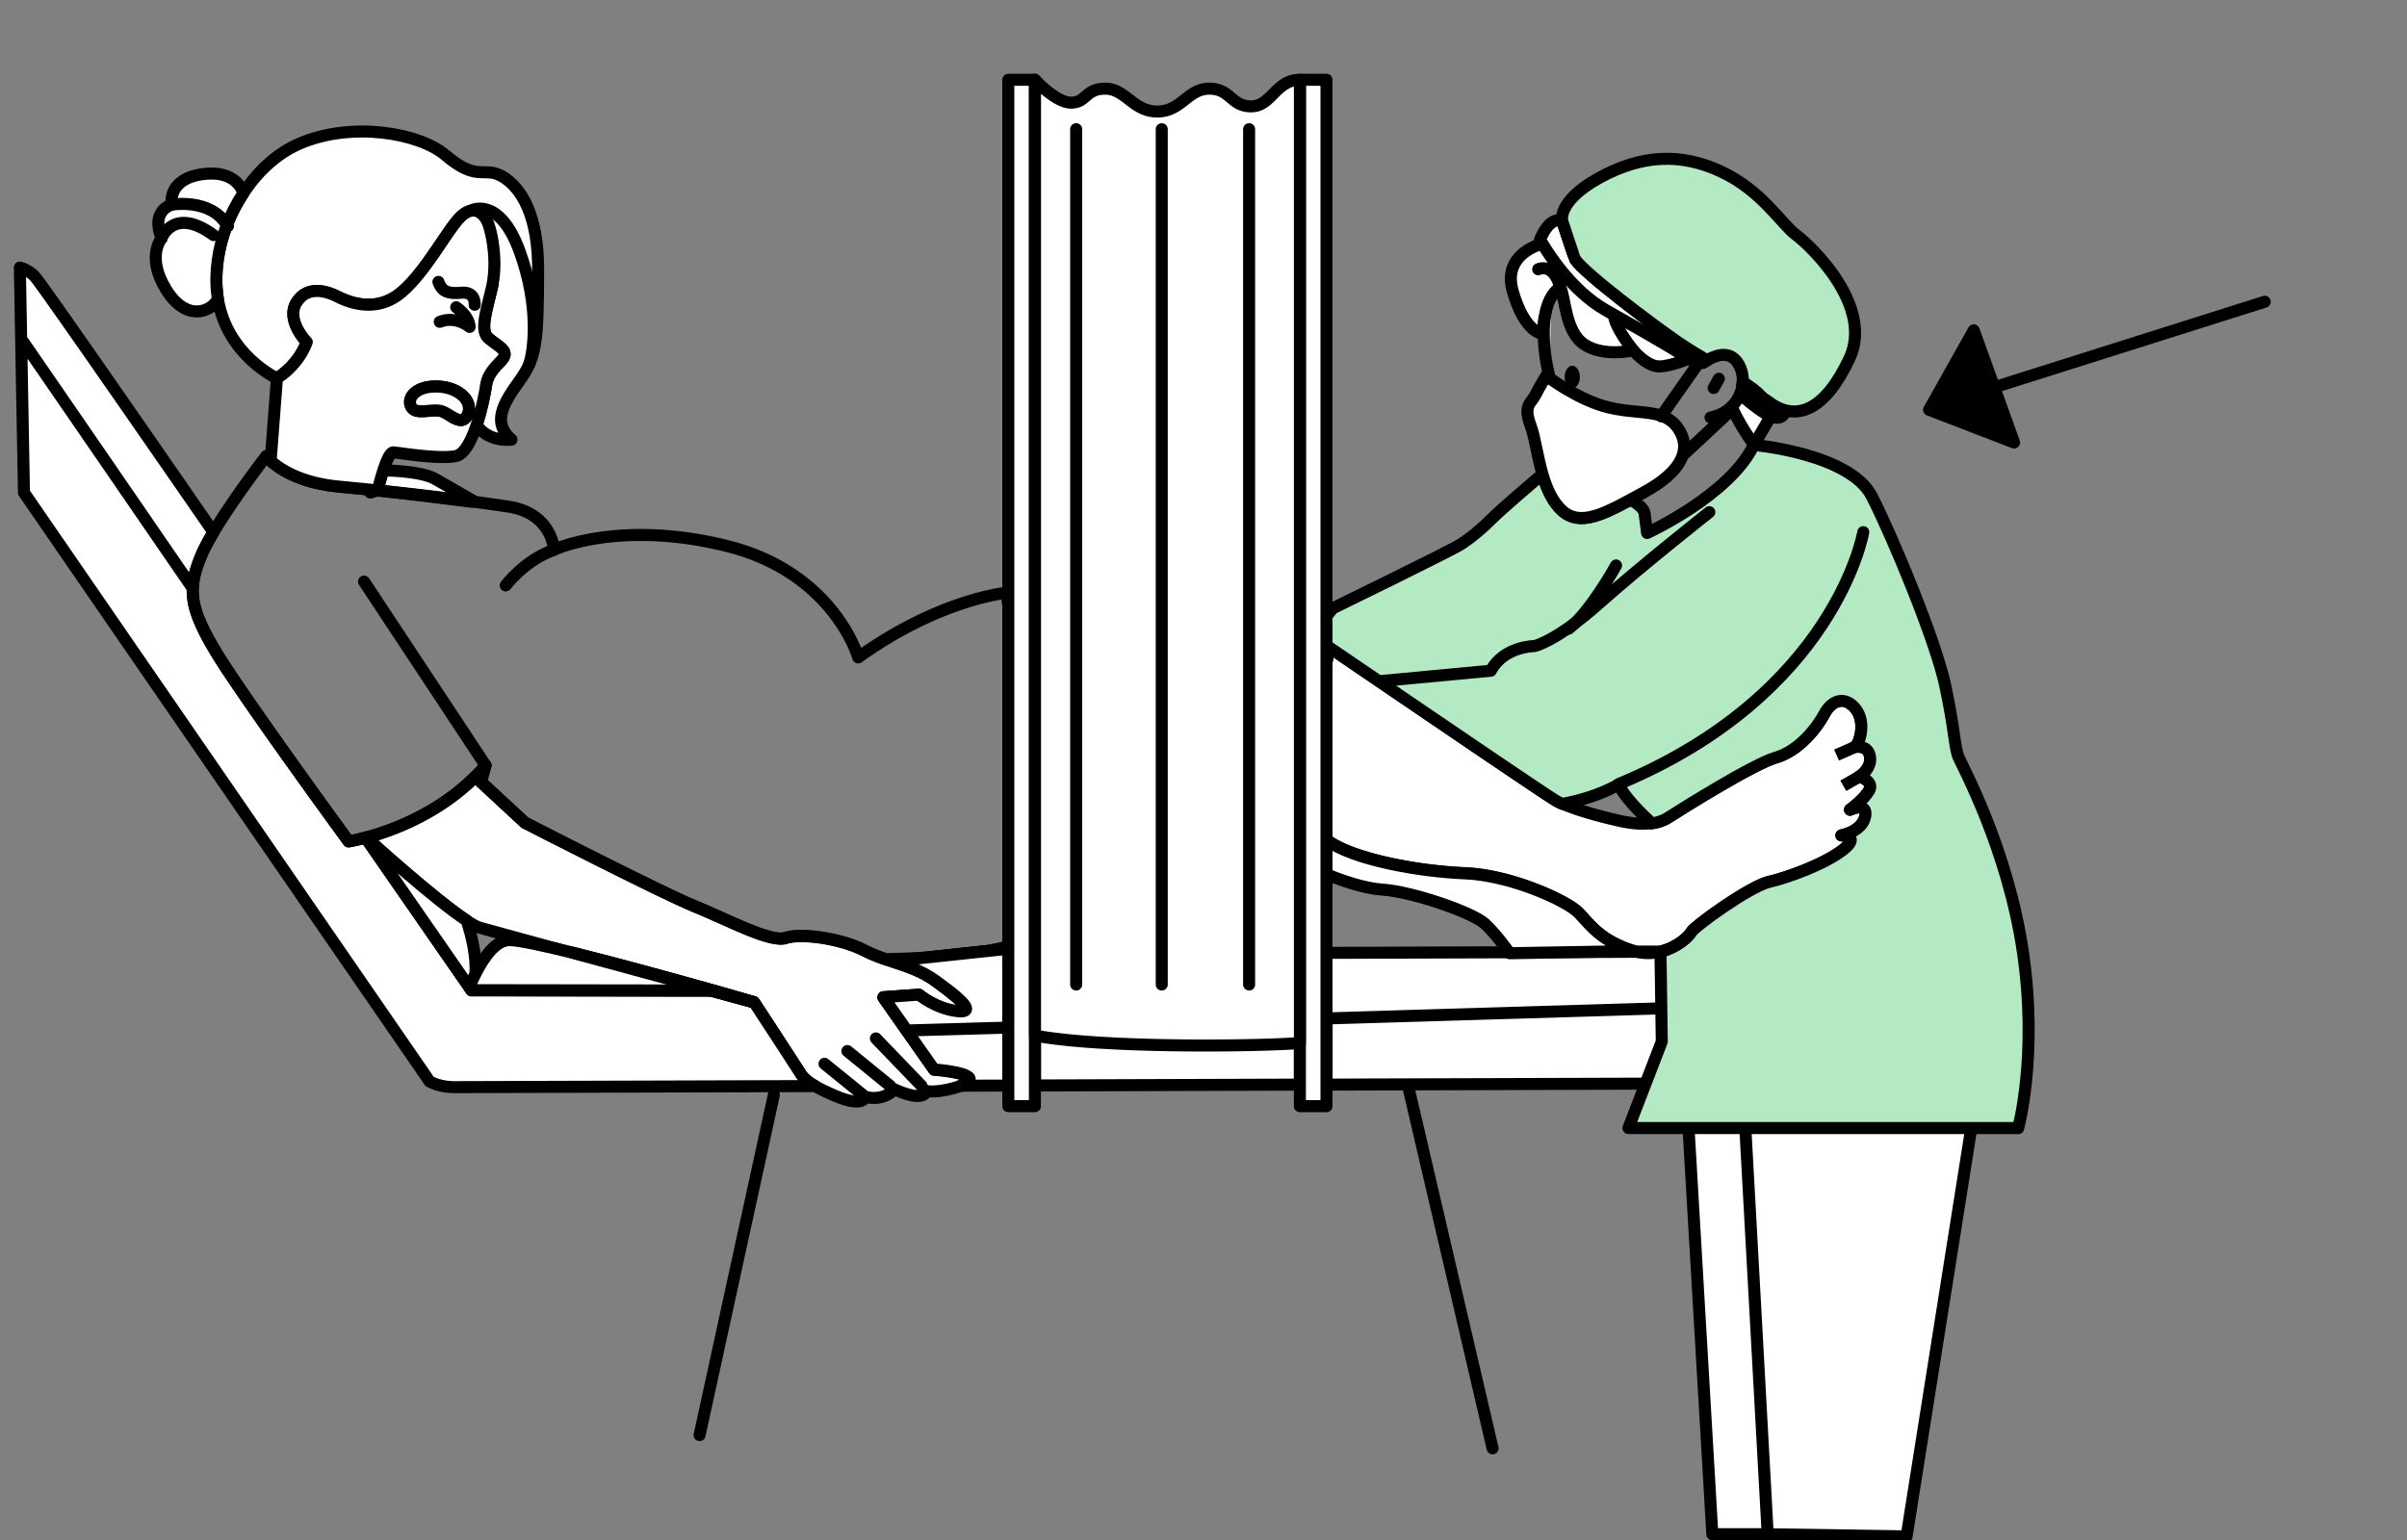 <svg xmlns="http://www.w3.org/2000/svg" id="Calque_1" data-name="Calque 1" viewBox="0 0 200 128"><rect x="0" y="0" width="200" height="128" fill="#808080" stroke="none"/><defs><style>.cls-1{fill:#b4eac3}.cls-1,.cls-2,.cls-3,.cls-4{stroke:#000}.cls-1,.cls-2,.cls-3{stroke-linecap:round;stroke-linejoin:round}.cls-2{fill:#fff}.cls-3,.cls-4{fill:none}.cls-4{stroke-miterlimit:10}</style></defs><path d="m140.31 93.92 1.97 33.6h4.6l-2.16-39.23 2.16 39.23 11.54.18 7.79-49.18-25.9 15.4zM31.35 40.77l-.58.17-.22-.26c.26.03.53.06.8.08Z" class="cls-2"/><path d="m39.33 41.63-.16.07c-2.38-.31-5.13-.64-7.83-.93h.03s.19-.85.46-1.67c.53 0 3.2.07 4.33.71 1.26.71 3.16 1.82 3.16 1.82ZM43.13 31.7c-1.42 1.95-2.21 3.48-.63 4.84 0 0-1.86.28-2.9-1.21.42-1.26.69-2.64.79-3.31.21-1.37 1.42-1.95 1.53-2.48.1-.53-.58-.79-1.32-1.42-.74-.63-.21-2.16.27-4.21.47-2.06.05-4.27-.27-5.22-.31-.95-1.2-1.75-2.31-.68-1.12 1.06-3.06 4.89-5.17 6.47-2.1 1.58-4.37.53-5.1.16-.74-.37-2.43-1-3.37.48-.95 1.47.84 3.31.84 3.31-.74 2.01-2.48 3.01-2.48 3.01s-4.15-1.9-4.91-6.62c-.01-.09-.03-.18-.04-.28-.24-1.89.06-3.9.77-5.77l.08.03-.06-.09c.36-.93.82-1.83 1.37-2.65h0c1.19-1.83 2.8-3.31 4.64-4.11 4.37-1.9 10-.89 12.16.95 2.16 1.84 2.9 1.28 3.95 1.47 1.05.2 3.74 1.79 3.74 7.96s-.16 7.42-1.58 9.37Z" class="cls-2"/><path d="m18.91 18.8-.08-.03s.01-.04.02-.06l.06.09ZM79.85 90.24c-.86.34-2.26.58-2.86.44 0 0-.14 1.02-2.67-.14 0 0-.81 1.02-2.42.63 0 0-.14.91-2.46-.07-.75-.32-1.3-.59-1.71-.82-.85-.49-1.09-.83-1.28-1.14-.28-.46-3.79-5.83-3.79-5.83h-.08c-.33-.1-1.58-.46-3.31-.95-3.17-.9-7.97-2.22-11.69-3.14h-.01c-3.81-1.04-7.02-1.92-7.67-2.1-.26-.07-.64-.28-1.1-.58-2.55-1.67-7.6-6.22-8.36-6.91 1.05-.29 2.56-.78 4.2-1.61 1.59-.8 3.31-1.92 4.85-3.45l.49.46 3.63 3.36s11.27 5.79 14.11 6.95c2.84 1.16 6.32 3.05 7.58 2.63 1.26-.42 4.55.03 6.53 1.05.59.3 1.18.53 1.77.73l.54.18c1.22.4 2.43.78 3.59 1.62.4.29.79.58 1.14.85 1.31 1.02 2.06 1.84.65 1.68-1.79-.21-3.16-1.37-3.16-1.37l-2.95.21 1.94 2.77 2.27 3.23s2.7.18 2.95.74c.09.2-.23.42-.72.61Z" class="cls-2"/><path d="M62.58 83.28c-.34-.09-1.65-.45-3.48-.95h.16c1.73.49 2.98.85 3.31.95ZM83.78 82.38v7.85c-1.32 0-2.63 0-3.94.01.49-.19.81-.41.72-.61-.25-.55-2.95-.74-2.95-.74l-2.27-3.23-1.94-2.77 2.95-.21s1.37 1.16 3.16 1.37c1.41.17.66-.65-.65-1.68h4.92ZM108.01 82.41v7.74c-7.08.02-14.61.04-22.01.07v-7.84l22.01.03ZM144.4 90.05c-.23 0-3.06 0-7.66.02-6.26.02-15.79.05-26.51.08v-7.73c11.44.02 21.56.03 27.8.04h6.62c1.94.21 1.16 7.58-.25 7.58Z" class="cls-2"/><path d="m15.64 48.34.38.55c.03-.87.29-1.73.72-2.76.23-.54.58-1.2 1-1.89-1.88-2.73-13.07-18.92-14.66-21.02a2.62 2.62 0 0 0-1.43-.98l.34 18.7C14.69 59.4 35.7 89.89 35.7 89.89s.79.47 2.05.47c.44 0 13.32-.04 29.98-.09-.85-.49-1.09-.83-1.28-1.14-.28-.46-3.79-5.83-3.79-5.83h-.08c-.34-.09-1.65-.45-3.48-.95-10.98-.02-18.81-.03-19.81-.03h-.11l-.18-.26-8.62-12.44c-.88.24-1.42.32-1.42.32l-.98-1.35c-2.37-3.26-8.32-11.52-10.08-14.45-.81-1.36-1.34-2.43-1.63-3.38a5.7 5.7 0 0 1-.26-1.87l-.38-.55S7.4 36.35 1.94 28.43" class="cls-2"/><path d="M83.78 50.44v28.21c-.57.16-1.22.3-1.9.42-1.63.17-3.28.35-4.78.51-1.46.09-2.75.13-3.5.14-.59-.2-1.18-.43-1.77-.73-1.98-1.02-5.27-1.47-6.53-1.05-1.26.42-4.74-1.47-7.58-2.63s-14.11-6.95-14.11-6.95L39.98 65l.37-1.38c-.28.32-.57.63-.86.92-1.54 1.53-3.25 2.65-4.85 3.45-1.64.83-3.15 1.33-4.2 1.61-.02 0-.03 0-.05.01-.88.24-1.42.32-1.42.32l-.98-1.35c-2.37-3.26-8.32-11.52-10.08-14.45-.81-1.36-1.34-2.43-1.63-3.38a5.7 5.7 0 0 1-.26-1.87c.03-.87.29-1.73.72-2.76.23-.54.58-1.2 1-1.89 1.67-2.81 4.38-6.32 4.38-6.32s.12.17.4.41h0c.71.64 2.42 1.81 5.6 2.11.79.08 1.61.16 2.44.24l.8.08c2.7.29 5.45.61 7.83.93 1.12.15 2.15.29 3.06.43 3.62.55 3.79 3.58 3.79 3.58s5.37-2.53 14.32-.32 10.95 9.27 10.95 9.27c6.74-4.85 12.32-5.37 12.32-5.37s.06.42.16 1.15Z" class="cls-3"/><path d="M81.88 79.07c-1.53.26-3.25.42-4.78.51 1.51-.16 3.15-.34 4.78-.51ZM39.51 80.92c-.02.49-.1.95-.23 1.39h-.11l-.18-.26-8.62-12.44s.03 0 .05-.01c.76.69 5.81 5.24 8.36 6.91.5 1.55.8 3.07.73 4.41Z" class="cls-2"/><path d="M62.58 83.28c-.34-.09-1.65-.45-3.48-.95-10.98-.02-18.81-.03-19.81-.03h-.11l-.18-.26c.16-.37.33-.76.52-1.13.74-1.46 1.71-2.77 2.82-2.77.73 0 2.74.43 5.22 1.04h.01c3.72.92 8.52 2.25 11.69 3.14 1.73.49 2.98.85 3.31.95Z" class="cls-2"/><path d="M62.58 83.28c-.34-.09-1.65-.45-3.48-.95-3.07-.84-7.62-2.08-11.53-3.14 3.72.92 8.52 2.25 11.69 3.14 1.73.49 2.98.85 3.31.95ZM30.25 48.34l10.09 15.27M42.02 48.66s1.58-2.11 4-2.95M20.22 16.06c-.55.82-1.01 1.72-1.37 2.65l.06.09-.08-.03c-.71 1.87-1.01 3.88-.77 5.77.01.1.03.19.04.28-.01.03-.03.06-.04.09-.52 1-2.58 1.89-4.26-.85-1.69-2.74-.37-4.26-.37-4.26-.95-2.32.84-2.79.84-2.79s-.42-2.11 2.53-2.53c2.82-.4 3.37 1.41 3.42 1.57h0Z" class="cls-2"/><path d="M13.42 19.8s1-2.69 4.32-.26M14.27 17.01s3.23-.56 4.58 1.7l.06.09-.08-.03M39.18 17.48s2.32-1.21 4 3.42c1.69 4.63 1.16 8.32.79 9.37M27.06 29.17s-.68 0-1.58-.74M25.85 25.96s.9.42.9 1.16M83.78 78.86v6.55c-3.23.09-6.11.18-8.43.24l-1.94-2.77 2.95-.21s1.37 1.16 3.16 1.37c1.41.17.66-.65-.65-1.68-.35-.27-.74-.56-1.14-.85-1.16-.84-2.37-1.22-3.59-1.62.88-.09 1.88-.2 2.96-.32 1.51-.16 3.15-.34 4.78-.51.64-.07 1.28-.14 1.9-.2ZM108.01 79.05v5.66c-7.67.23-15.45.45-22.01.64v-6.72c1.29-.14 2.47-.26 3.42-.36 1.21-.12 2.05-.21 2.32-.23.45-.03 2.37.06 4.79.21 2.23.14 4.89.32 7.27.49 1.62.12 3.1.22 4.21.3ZM145.66 80.47c0 .73-.48 1.44-1.02 2.01-.63.65-1.34 1.1-1.51 1.15-.05.02-1.94.08-5.09.18-6.03.19-16.67.51-27.82.84V79.2c1.13 0 8.02-.03 15.16-.05 1.93 0 3.88-.01 5.74-.02h.02c1.73 0 3.38-.01 4.86-.02h1.97c2.35 0 4.02-.01 4.52-.01 2.42 0 3.16-.21 3.16 1.37ZM76.57 90.25l-3.79-3.94M73.97 90.26l-3.56-2.9M71.9 91.17l-3.39-2.75" class="cls-2"/><path d="M153.72 67.3c.07-.03 1.49-.68 1.26.55-.24 1.26-1.98 1.58-1.98 1.58s1.66 0 .16 1.18-4.5 2.29-6.16 2.68c-1.66.4-6.24 3.71-6.48 4.19-.16.32-1.13 1.27-2.55 1.6-.02 0-.04.01-.06.01h0H136h0c-.15-.03-.3-.07-.45-.12a9.84 9.84 0 0 1-.97-.37c-1.93-.85-2.63-1.97-3.46-2.79-.95-.95-5.53-3.08-9.4-3.24-3.76-.15-9.31-1.13-11.5-2.77V57.83c-.12-.15-.23-.29-.34-.43.12-.91.24-1.72.34-2.34.12-.8.21-1.29.21-1.29s1.74 1.19 4.17 2.84c5.28 3.6 13.8 9.39 14.63 9.88.17.1.36.2.58.3 1.36.61 3.56 1.17 4.79 1.44.89.2 1.81.3 2.65.18.5-.07.97-.23 1.38-.49 1.11-.71 7.03-4.42 8.93-4.98 1.9-.55 3.4-2.45 4.03-3.63s1.74-1.5 2.61-.4c.87 1.11.32 2.92-.08 3.16 0 0 1.11-.24 1.26.79.16 1.03-.87 1.66-.87 1.66s1.26.39.79 1.18c-.46.76-1.51 1.53-1.58 1.58ZM137.91 79.11c-.57.13-1.22.16-1.91 0h1.91Z" class="cls-2"/><path d="m134.58 78.62-.06.45-3.38.06h-.02l-5.68.1s-.02-.03-.06-.08c-.23-.32-1.11-1.55-2-2.37-1.03-.95-6.08-2.69-8.53-2.84-1.46-.09-3.35-.75-4.63-1.27v-2.85c2.2 1.65 7.75 2.62 11.5 2.77 3.87.16 8.45 2.29 9.4 3.24.82.82 1.53 1.94 3.46 2.79Z" class="cls-2"/><path d="M167.7 93.76h-32.39l1.42-3.69 1.35-3.5-.04-2.76-.02-1.35-.05-3.35h0c1.42-.35 2.39-1.3 2.55-1.62.24-.47 4.82-3.79 6.48-4.19 1.66-.39 4.66-1.5 6.16-2.68 1.5-1.18-.16-1.18-.16-1.18s1.74-.32 1.98-1.58c.23-1.23-1.19-.59-1.26-.55.07-.05 1.12-.81 1.58-1.58.47-.79-.79-1.18-.79-1.18s1.03-.63.87-1.66c-.16-1.03-1.26-.79-1.26-.79.39-.24.95-2.05.08-3.16-.87-1.11-1.97-.79-2.61.4s-2.13 3.08-4.03 3.63c-1.9.55-7.82 4.27-8.93 4.98-.41.27-.88.42-1.38.49-.88-.81-2.44-2.36-2.73-3.26 0 0-1.7 1.09-4.71 1.64-.22-.1-.42-.2-.58-.3-.83-.49-9.35-6.28-14.63-9.88-2.43-1.65-4.17-2.84-4.17-2.84l-.21 1.29v-3.87l.52-.66s9.72-4.74 10.59-5.29c.87-.55 1.82-1.34 2.68-2.21.7-.7 3.22-2.86 4.15-3.65.3 1.03.71 2.03 1.38 2.78 1.44 1.62 3.32.76 5.95-.66.66.38 1.11.76 1.16 1.14l.21 1.63s6.85-3.12 8.87-7.32c0 0 7.98.71 9.8 4.27 1.82 3.56 5.29 12.01 6.08 15.64.79 3.63.79 5.21 1.11 6 .32.79 4.11 7.66 5.37 16.27 1.26 8.61-.4 14.61-.4 14.61Z" class="cls-1"/><path d="M154.82 44.23s-2.29 13.43-20.3 20.93M142.03 42.57s-5.61 4.42-9.16 7.58-5.37 3.55-5.37 3.55-2.53 0-3.63 2.05l-9.26.87" class="cls-3"/><path d="M134.28 47s-2.11 3.83-3.93 5.25" class="cls-3"/><path d="M136.6 40.92c-.38.21-.75.41-1.11.6-2.62 1.42-4.51 2.28-5.95.66-.67-.75-1.08-1.75-1.38-2.78-.43-1.5-.62-3.07-.99-4.06-.63-1.69.05-1.79.42-2.53.37-.74.89-1.58.89-1.58s2.58 2 5.16 2.63c1.75.43 3.25.3 4.4.7.55.19 1.02.5 1.39 1.04 1.16 1.69.37 3.58-2.84 5.32Z" class="cls-2"/><path d="M128.91 24.33s-1.32 2.37-.16 7.03" class="cls-2"/><path d="M140.36 29.81c-.78.3-2.04.73-2.7.63-1-.16-1.95-1.32-1.95-1.32s-2.42.58-4.05-.48c-1.64-1.05-1.59-4-2.01-4.73 0 0-.37.13-.74.76-.17.28-.33.65-.46 1.16l-.02.11c-.12.48-.21 1.08-.25 1.81 0 0-1.48-.05-2.48-3.53-.76-2.66 1.41-3.66 2.46-3.98.6 1.01 2.51 3.95 5.23 5.51 1.94 1.1 4.58 2.58 6.97 4.06ZM147.12 33.64c-.23-.16-.48-.36-.72-.62.28.18.51.34.68.47.01 0 .02.02.04.03v.13ZM141.69 30.04s-.05.03-.07.04c-.09-.09-.17-.16-.24-.23.1.06.21.13.31.19ZM146.4 33.02c-.44-.29-.99-.64-1.61-1.04.01-.08.01-.15.02-.23.65.43 1.19.83 1.48 1.16l.11.11ZM144.59 32.75s.08.07.13.11c1.13.97 1.89 1.5 2.42 1.73h0l-1.4 2.37s-1.09-1.43-1.86-3.15" class="cls-2"/><path d="M127.81 22.38s1.26-.63 1.84 1.53M134.13 26.38s.11.9 1.58 2.74" class="cls-2"/><path d="m141.4 29.8-.03.04M141.07 30.26l-3.01 4.29-.03.05M139.87 37.81l3.95-3.69" class="cls-3"/><path d="M144.58 32.75c-.15.38-.39.75-.71 1.06-.42.41-1 .74-1.74.89" class="cls-2"/><path d="M141.62 30.08c-.07.06-.12.09-.12.09" class="cls-3"/><path d="M141.84 29.95c-.06.03-.11.06-.15.09-.1-.06-.21-.13-.31-.19h-.01c-.21-.2-.34-.31-.34-.31s-.03.01-.09.04c-.11.05-.32.13-.58.23-2.39-1.48-5.03-2.96-6.97-4.06-2.72-1.56-4.63-4.5-5.23-5.51-.12-.21-.19-.34-.19-.34.89-2.1 1.84-1.52 1.84-1.52s1.01 3.09 1.06 3.16c.73 1.15 6.47 5.47 8.63 6.95.68.46 1.5.96 2.34 1.46ZM148.35 34.23c-.24.44-.54.65-1.21.36-.53-.23-1.29-.76-2.42-1.73-.05-.04-.09-.07-.13-.11.1-.25.16-.51.2-.77.62.4 1.17.75 1.61 1.04.25.26.49.46.72.62.68.48 1.23.59 1.23.59Z" class="cls-2"/><path d="m141.37 29.84-.3.42c-.23-.15-.47-.3-.71-.45.26-.1.47-.18.58-.23.06-.03.09-.04.09-.04s.13.11.34.3ZM141.69 30.04s-.05.03-.07.04c-.09-.09-.17-.16-.24-.23.1.06.21.13.31.19ZM146.4 33.02c-.44-.29-.99-.64-1.61-1.04.01-.08.01-.15.02-.23.65.43 1.19.83 1.48 1.16l.11.11Z" class="cls-2"/><path d="M153.67 29.8c-2.04 4.35-4.39 5.22-6.55 3.72l-.03-.03c-.18-.13-.41-.28-.69-.47l-.11-.11c-.29-.33-.83-.73-1.48-1.16.03-.67-.17-1.33-.57-1.79-.73-.84-1.85-.35-2.4-.01-.84-.5-1.66-1-2.34-1.46-2.16-1.48-7.9-5.8-8.63-6.95-.05-.07-1.06-3.16-1.06-3.16s-.47-1.64 3.06-3.59c3.52-1.94 6.79-2.1 10.16-.52s5 4.37 6.21 5.26c1.22.9 6.48 5.9 4.43 10.27Z" class="cls-1"/><path d="M141.37 29.84c-.14-.09-.29-.17-.43-.26.06-.03.09-.04.09-.04s.13.11.34.3ZM146.4 33.02c-.44-.29-.99-.64-1.61-1.04.01-.08.01-.15.02-.23.65.43 1.19.83 1.48 1.16l.11.11ZM64.3 91l-6.17 28.28M117.06 90.52l6.96 29.86M83.78 6.63h2.21v85.31h-2.21zM108.01 6.63h2.21v85.31h-2.21z" class="cls-2"/><path d="M108.01 6.63v80.06c-3.15.27-16.37.46-22.01-.62V6.63s1.71 1.9 3 1.9 1.16-1.16 2.84-1.16 2.32 1.9 4.32 1.9 2.53-1.9 4.32-1.9 1.79 1.47 3.48 1.47 2.04-2.21 4.06-2.21ZM89.42 10.74v71.09M96.53 10.74v71.09M103.79 10.74v71.09M38.86 34.44c-.06.14-.13.25-.21.32-.52.5-1.35-.4-1.95-.59-.81-.25-2.12.37-2.52-.36a.836.836 0 0 1-.1-.33c-.06-.67.74-1.4 2.26-1.36 1.79.05 3 1.21 2.52 2.32Zm1.74-6.32c-.74-.63-.21-2.16.27-4.21.47-2.06.05-4.27-.27-5.22-.31-.95-1.2-1.75-2.31-.68-1.12 1.06-3.06 4.89-5.17 6.47-2.1 1.58-4.37.53-5.1.16-.74-.37-2.43-1-3.37.48-.95 1.47.84 3.31.84 3.31-.74 2.01-2.48 3.01-2.48 3.01l-.52 6.84.03.05c.36.32.96.77 1.87 1.18.92.41 2.14.78 3.73.93.79.08 1.61.16 2.44.24l.79.09h.04s.19-.86.46-1.67c.25-.78.57-1.53.85-1.5.58.05 3.74.58 5.16.31.72-.13 1.31-1.29 1.74-2.58.42-1.26.69-2.64.79-3.31.21-1.37 1.42-1.95 1.53-2.48.1-.53-.58-.79-1.32-1.42Z" class="cls-2"/><path d="M39.44 25.33s.11-1.11-1.11-1c-1.21.11-1.63-.16-1.9-.9M37.91 25.54s1.05.68 1.11 1.63c0 0-1.11-.95-2.48-.42M38.86 34.44c-.06.14-.13.25-.21.33-.52.49-1.35-.41-1.95-.59-.81-.25-2.12.36-2.53-.37a.748.748 0 0 1-.1-.32c-.06-.67.74-1.41 2.26-1.36 1.79.05 3 1.21 2.53 2.32Z" class="cls-2"/><path d="m142.82 31.48-.43.77" class="cls-3"/><ellipse cx="130.64" cy="31.34" rx=".63" ry=".94"/><path d="m154.11 62.09-1.51.67M154.51 64.54l-1.35.77" class="cls-4"/><path d="m164 27.46-3.71 6.6 7.06 2.72-3.35-9.32z" style="stroke-linecap:round;stroke-linejoin:round;stroke:#000"/><path d="m165.7 32.19 22.48-7.11" class="cls-3"/></svg>